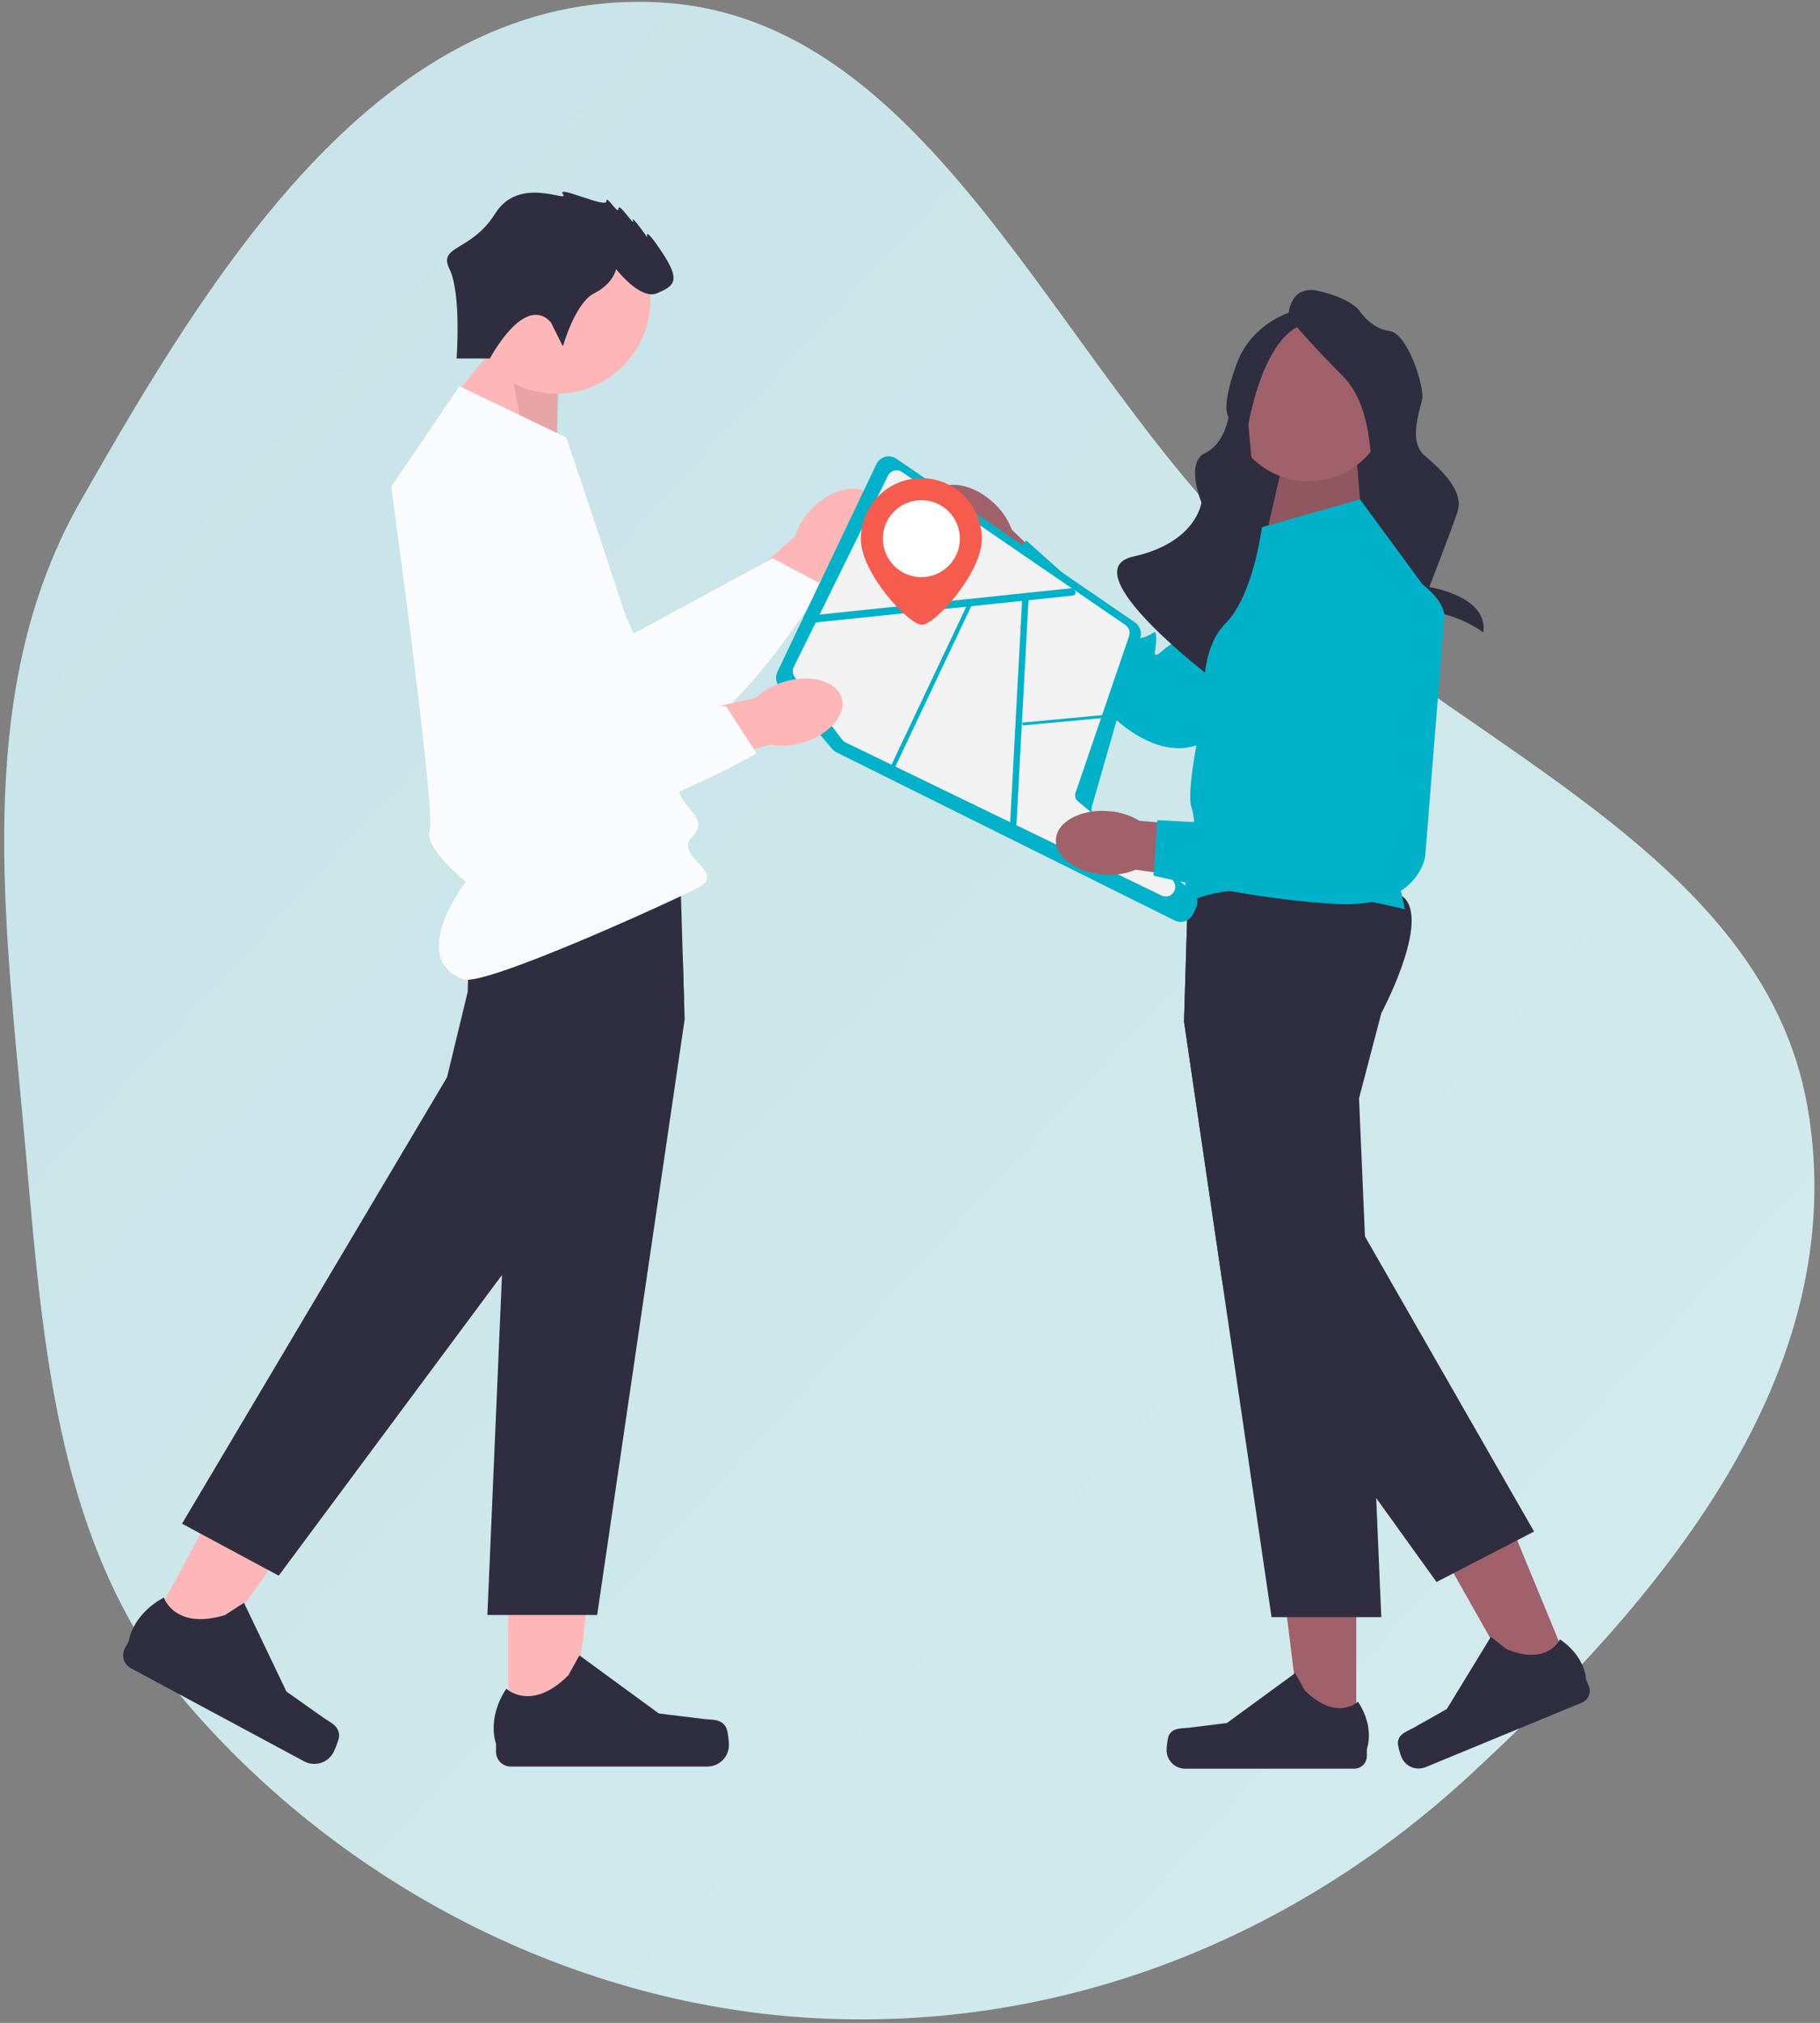 <svg width="260" height="289" viewBox="0 0 260 289" fill="none" xmlns="http://www.w3.org/2000/svg">
<rect x="0" y="0" width="260" height="289" fill="#808080" stroke="none"/>
<path fill-rule="evenodd" clip-rule="evenodd" d="M209.737 253.831C184.802 276.774 152.073 290.142 116.766 288.342C83.293 286.635 50.584 270.495 27.737 244.551C7.023 221.028 6.045 189.554 3.212 159.392C0.315 128.549 -3.295 97.562 11.493 71.607C30.225 38.728 54.534 -1.512 93.842 0.321C132.929 2.143 150.363 51.45 179.507 79.439C207.338 106.166 251.821 121.256 258.222 158.185C264.831 196.312 236.955 228.787 209.737 253.831Z" fill="url(#paint0_linear_201_48)"/>
<path d="M116.023 72.63C118.788 69.814 122.48 68.96 124.271 70.721C126.061 72.481 125.271 76.19 122.505 79.006C121.415 80.146 120.069 81.008 118.578 81.521L106.712 93.301L101.306 87.612L113.577 76.603C114.063 75.102 114.902 73.74 116.023 72.63Z" fill="#FFB6B6"/>
<path d="M78.076 62.906L90.517 90.519L110.382 79.76L117.492 83.536C117.492 83.536 101.252 110.7 90.133 107.608C79.014 104.515 59.269 76.477 62.827 67.823C66.384 59.169 78.076 62.906 78.076 62.906Z" fill="#FAFBFC"/>
<path d="M135.744 78.493C132.856 75.804 131.902 72.134 133.612 70.296C135.322 68.457 139.049 69.146 141.938 71.836C143.107 72.895 144.005 74.218 144.558 75.695L156.65 87.241L151.114 92.804L139.781 80.831C138.268 80.385 136.884 79.584 135.744 78.493Z" fill="#A0616A"/>
<path d="M196.657 80.273L173.316 105.137C173.316 105.137 168.074 110.326 159.451 102.843C150.827 95.359 141.239 83.082 141.239 83.082L146.618 77.225L156.146 85.729C156.146 85.729 161.802 88.007 162.195 89.48C162.589 90.954 161.489 91.563 163.257 91.091C165.024 90.619 165.058 89.566 165.169 91.163C165.28 92.761 164.2 94.628 166.242 92.819C168.284 91.011 168.893 92.111 168.893 92.111L183.811 72.339C183.811 72.339 193.451 64.712 196.222 71.549C198.994 78.386 196.657 80.273 196.657 80.273Z" fill="#00B2C9"/>
<path d="M72.622 246.938L81.693 246.937L86.008 211.929L72.62 211.93L72.622 246.938Z" fill="#FFB6B6"/>
<path d="M103.7 246.732C103.983 247.208 104.132 248.744 104.132 249.297C104.132 250.999 102.753 252.378 101.053 252.378H72.961C71.801 252.378 70.861 251.437 70.861 250.276V249.106C70.861 249.106 69.471 245.589 72.332 241.254C72.332 241.254 75.888 244.649 81.202 239.332L82.768 236.492L94.111 244.792L100.398 245.566C101.773 245.735 102.992 245.54 103.7 246.732Z" fill="#2F2E41"/>
<path d="M177.169 85.386H199.649V52.151H177.169V85.386Z" fill="#2F2E41"/>
<path d="M194.603 75.252L193.816 65.733H183.348L181.027 75.818L194.603 75.252Z" fill="#A0616A"/>
<path opacity="0.1" d="M194.603 75.252L193.816 65.733H183.348L181.027 75.818L194.603 75.252Z" fill="black"/>
<path d="M79.486 64.678L79.669 52.437L72.124 47.731L63.92 57.772L79.486 64.678Z" fill="#FFB6B6"/>
<path opacity="0.1" d="M79.486 64.678L79.974 52.742L72.124 47.731L74.791 62.503L79.486 64.678Z" fill="black"/>
<path d="M186.933 68.762C193.253 68.762 198.375 63.636 198.375 57.313C198.375 50.991 193.253 45.865 186.933 45.865C180.614 45.865 175.491 50.991 175.491 57.313C175.491 63.636 180.614 68.762 186.933 68.762Z" fill="#A0616A"/>
<path d="M184.047 45.269C184.047 45.269 184.047 40.569 188.409 41.576C192.771 42.583 194.113 44.262 194.113 44.262C194.113 44.262 195.79 46.947 198.475 47.283C201.159 47.619 203.507 55.34 203.172 57.019C202.836 58.697 201.159 63.061 203.507 65.076C205.856 67.09 209.211 70.111 208.205 73.132C207.198 76.154 204.178 83.875 204.178 83.875C204.178 83.875 212.601 85.107 211.913 90.366C211.913 90.366 207.869 87.232 202.501 87.232C197.132 87.232 197.804 77.487 197.804 77.487C197.804 77.487 197.468 71.454 196.461 69.775C195.455 68.097 196.797 58.697 191.764 53.661C186.731 48.626 184.047 45.269 184.047 45.269Z" fill="#2F2E41"/>
<path d="M185.389 44.262C185.389 44.262 179.014 45.605 176.666 51.983C174.317 58.361 175.503 59.548 175.503 59.548C175.503 59.548 174.984 63.389 172.134 64.736C169.284 66.083 171.633 71.79 171.633 71.79C171.633 71.79 170.962 77.497 161.903 79.511C152.844 81.525 173.263 96.971 173.263 96.971C173.263 96.971 171.795 89.681 181.19 89.346C190.584 89.01 179.35 71.79 179.35 71.79L178.343 60.711C178.343 60.711 180.356 47.955 186.396 46.276C192.435 44.597 185.389 44.262 185.389 44.262Z" fill="#2F2E41"/>
<path d="M79.509 56.246C86.92 56.246 92.927 50.235 92.927 42.82C92.927 35.406 86.92 29.395 79.509 29.395C72.099 29.395 66.091 35.406 66.091 42.82C66.091 50.235 72.099 56.246 79.509 56.246Z" fill="#FFB6B6"/>
<path d="M97.809 145.624L85.309 230.729H69.627L71.712 182.149L72.81 156.606L69.627 144.447C69.627 144.447 68.176 141.744 66.953 138.468C65.575 134.771 64.487 130.339 66.103 128.237C66.697 127.463 68.243 126.889 70.343 126.462C71.627 126.2 73.121 125.995 74.733 125.837C84.007 124.919 97.199 125.492 97.199 125.492L97.534 136.565L97.72 142.748L97.809 145.624Z" fill="#2F2E41"/>
<path d="M20.974 233.379L28.965 237.673L49.326 208.878L37.532 202.539L20.974 233.379Z" fill="#FFB6B6"/>
<path d="M48.449 247.914C48.473 248.467 47.877 249.891 47.615 250.379C46.811 251.877 44.944 252.439 43.446 251.634L18.7 238.331C17.678 237.782 17.295 236.508 17.844 235.486L18.397 234.455C18.397 234.455 18.837 230.698 23.408 228.235C23.408 228.235 24.934 232.909 32.13 230.742L34.854 228.982L40.919 241.664L46.091 245.323C47.223 246.124 48.389 246.529 48.449 247.914H48.449Z" fill="#2F2E41"/>
<path d="M97.72 142.748L91.086 156.056L71.712 182.149L39.817 225.107L26.003 217.683L63.868 153.894L66.819 141.674C66.819 141.674 66.819 140.353 66.953 138.468C67.215 134.738 68.002 128.793 70.343 126.462C70.66 126.145 71.005 125.895 71.38 125.727C72.084 125.41 73.255 125.486 74.733 125.837C80.91 127.313 92.437 133.655 97.534 136.565L97.72 142.748Z" fill="#2F2E41"/>
<path d="M193.751 248.006L185.951 248.005L182.241 217.905H193.752L193.751 248.006Z" fill="#A0616A"/>
<path d="M167.029 247.828C166.786 248.238 166.658 249.559 166.658 250.034C166.658 251.497 167.843 252.683 169.305 252.683H193.459C194.456 252.683 195.265 251.874 195.265 250.876V249.87C195.265 249.87 196.46 246.846 194 243.119C194 243.119 190.942 246.037 186.373 241.466L185.026 239.024L175.274 246.16L169.868 246.826C168.686 246.972 167.637 246.803 167.029 247.828Z" fill="#2F2E41"/>
<path d="M224.476 238.809L217.266 241.785L202.361 215.377L213.002 210.984L224.476 238.809Z" fill="#A0616A"/>
<path d="M199.707 248.844C199.638 249.315 200.023 250.585 200.205 251.025C200.762 252.377 202.31 253.021 203.662 252.463L225.989 243.244C226.911 242.864 227.35 241.807 226.97 240.885L226.586 239.955C226.586 239.955 226.538 236.703 222.843 234.197C222.843 234.197 221.129 238.062 215.163 235.58L212.987 233.837L206.692 244.155L201.949 246.834C200.912 247.42 199.878 247.664 199.707 248.844Z" fill="#2F2E41"/>
<path d="M197.329 144.752L194.146 156.911L194.994 176.64L196.399 209.41L196.439 210.334L196.598 214.019L197.329 231.034H181.647L174.666 183.5L169.147 145.929L169.727 126.798L169.757 125.797C169.757 125.797 197.805 124.577 200.854 128.542C203.902 132.508 197.329 144.752 197.329 144.752Z" fill="#2F2E41"/>
<path d="M219.149 218.802L216.49 220.178L206.658 225.269L205.219 226.013L196.598 214.019L174.666 183.5L169.147 145.929L169.727 126.798C172.208 126.008 174.193 125.684 175.199 126.154C179.729 128.274 179.513 142.171 179.513 142.171L182.272 154.434L194.994 176.64L219.149 218.802Z" fill="#2F2E41"/>
<path d="M65.645 55.182L80.889 62.503C80.889 62.503 97.047 110.393 97.047 112.833C97.047 115.273 101.62 116.799 98.876 119.544C96.132 122.289 103.983 124.614 99.752 126.807C95.522 129 69.133 140.995 66.199 139.913C58.106 136.93 66.542 125.968 66.542 125.968C66.542 125.968 60.463 121.069 61.377 118.629C62.292 116.189 55.89 69.518 55.89 69.518L65.645 55.182Z" fill="#FAFBFC"/>
<path d="M78.69 46.036L80.416 49.489C80.416 49.489 82.141 43.273 84.903 41.892C87.664 40.51 88.009 38.438 88.009 38.438C88.009 38.438 91.461 42.928 93.877 41.892C96.293 40.856 97.329 40.165 94.567 36.021C91.806 31.876 92.496 33.948 92.496 33.948C92.496 33.948 90.08 30.495 90.425 31.531C90.771 32.567 88.354 28.768 88.354 29.804C88.354 30.84 86.629 27.732 86.629 28.768C86.629 29.804 79.38 26.351 80.416 27.732C81.451 29.113 74.203 24.969 70.751 30.495C67.299 36.021 62.513 34.999 64.216 38.445C65.918 41.892 65.228 51.216 65.228 51.216H69.988C69.988 51.216 74.893 41.892 78.69 46.036Z" fill="#2F2E41"/>
<path d="M180.275 75.314L180.554 75.235L194.299 71.349L205.274 86.295L197.957 117.409L200.701 129.915C200.701 129.915 178.446 124.119 169.605 129C169.605 129 168.995 126.219 169.605 124.864C170.214 123.509 171.129 117.872 170.214 115.353C169.3 112.833 172.044 100.937 172.044 100.937C172.044 100.937 171.129 93.006 175.092 89.04C179.055 85.075 180.275 75.314 180.275 75.314Z" fill="#00B2C9"/>
<path d="M167.792 131.496L119.495 107.48C119.254 107.361 119.044 107.196 118.871 106.991L111.335 98.105C110.835 97.516 110.727 96.684 111.059 95.986L125.19 66.323C125.437 65.803 125.898 65.42 126.454 65.27C127.011 65.121 127.601 65.222 128.076 65.548L162.137 88.925C162.836 89.404 163.149 90.275 162.914 91.09L155.999 115.168C155.81 115.827 156.051 116.546 156.599 116.957L170.279 127.223C171.016 127.776 171.27 128.784 170.884 129.62L170.452 130.559C170.227 131.045 169.825 131.411 169.32 131.59C169.106 131.665 168.885 131.703 168.665 131.703C168.366 131.702 168.068 131.633 167.792 131.496Z" fill="#00B2C9"/>
<path d="M167.406 125.651L153.962 114.459C153.846 114.361 153.755 114.242 153.691 114.111C153.569 113.864 153.544 113.568 153.636 113.297L161.297 90.868C161.495 90.288 161.282 89.641 160.776 89.294L128.856 67.429C128.53 67.203 128.121 67.133 127.737 67.234C127.35 67.334 127.03 67.597 126.853 67.954L113.396 95.294C113.192 95.706 113.207 96.178 113.433 96.572C113.46 96.627 113.494 96.679 113.534 96.727L120.302 105.665C120.433 105.836 120.603 105.976 120.796 106.071L165.934 127.938C166.123 128.03 166.327 128.076 166.532 128.076C166.885 128.076 167.239 127.938 167.501 127.673C167.531 127.64 167.562 127.609 167.592 127.572C167.806 127.313 167.916 126.981 167.9 126.642C167.882 126.258 167.702 125.898 167.406 125.651Z" fill="#F2F2F2"/>
<path d="M144.935 118.173C145.089 118.087 145.2 117.937 145.209 117.778L146.956 85.243C146.969 85.018 146.772 84.86 146.517 84.891C146.262 84.921 146.047 85.128 146.035 85.353L144.287 117.888C144.275 118.113 144.471 118.271 144.726 118.241C144.8 118.232 144.871 118.208 144.935 118.173Z" fill="#00B2C9"/>
<path d="M115.439 88.749C115.568 88.911 115.762 89.01 115.945 88.991L153.305 85.08C153.563 85.053 153.701 84.799 153.613 84.513C153.525 84.226 153.243 84.017 152.985 84.044L115.625 87.955C115.367 87.982 115.229 88.236 115.317 88.522C115.343 88.606 115.385 88.683 115.439 88.749Z" fill="#00B2C9"/>
<path d="M146.089 103.531C146.14 103.595 146.216 103.635 146.287 103.628L160.814 102.273C160.914 102.263 160.967 102.165 160.931 102.052C160.895 101.939 160.785 101.856 160.684 101.866L146.158 103.221C146.057 103.23 146.005 103.329 146.04 103.441C146.051 103.474 146.068 103.505 146.089 103.531Z" fill="#00B2C9"/>
<path d="M127.59 109.806C127.701 109.806 127.808 109.741 127.861 109.629L138.739 86.627C138.814 86.468 138.754 86.274 138.605 86.194C138.455 86.114 138.273 86.178 138.198 86.337L127.32 109.338C127.245 109.498 127.305 109.692 127.454 109.772C127.498 109.795 127.545 109.806 127.59 109.806Z" fill="#00B2C9"/>
<path d="M112.093 97.381C115.876 96.262 119.519 97.309 120.23 99.718C120.941 102.127 118.451 104.986 114.666 106.104C113.16 106.571 111.565 106.671 110.013 106.395L93.924 110.931L91.958 103.331L108.027 99.666C109.18 98.591 110.575 97.807 112.093 97.381Z" fill="#FFB6B6"/>
<path d="M83.636 70.448L81.114 100.632L103.702 100.875L108.086 107.629C108.086 107.629 80.708 123.489 72.488 115.385C64.267 107.281 60.609 73.177 67.918 67.339C75.227 61.502 83.636 70.448 83.636 70.448Z" fill="#FAFBFC"/>
<path d="M157.629 124.947C153.696 124.65 150.66 122.379 150.849 119.874C151.038 117.37 154.38 115.58 158.315 115.877C159.888 115.974 161.416 116.447 162.769 117.256L179.42 118.722L178.565 126.526L162.241 124.252C160.782 124.848 159.2 125.087 157.629 124.947Z" fill="#A0616A"/>
<path d="M206.325 88.289L203.605 122.292C203.605 122.292 202.748 129.62 191.342 129.161C179.936 128.701 164.786 125.099 164.786 125.099L165.333 117.164L178.082 117.857C178.082 117.857 183.922 116.102 185.149 117.008C186.375 117.913 185.897 119.076 186.983 117.604C188.069 116.131 187.438 115.286 188.522 116.465C189.605 117.644 189.927 119.777 190.393 117.089C190.86 114.401 192.022 114.879 192.022 114.879L191.34 90.115C191.34 90.115 194.112 78.136 200.542 81.746C206.973 85.356 206.325 88.289 206.325 88.289Z" fill="#00B2C9"/>
<path d="M140.263 76.952C140.296 81.758 133.627 89.245 131.706 89.259C129.786 89.272 123.014 81.877 122.98 77.071C122.947 72.265 126.789 68.343 131.562 68.31C136.334 68.277 140.23 72.146 140.263 76.952Z" fill="#F65C4E"/>
<path d="M131.66 82.45C134.697 82.429 137.142 79.95 137.121 76.913C137.1 73.876 134.621 71.431 131.584 71.452C128.547 71.473 126.102 73.952 126.123 76.989C126.144 80.026 128.623 82.471 131.66 82.45Z" fill="white"/>
<defs>
<linearGradient id="paint0_linear_201_48" x1="211.386" y1="253.689" x2="6.194" y2="65.078" gradientUnits="userSpaceOnUse">
<stop stop-color="#D1EAED"/>
<stop offset="1" stop-color="#C8E4E8"/>
</linearGradient>
</defs>
</svg>
